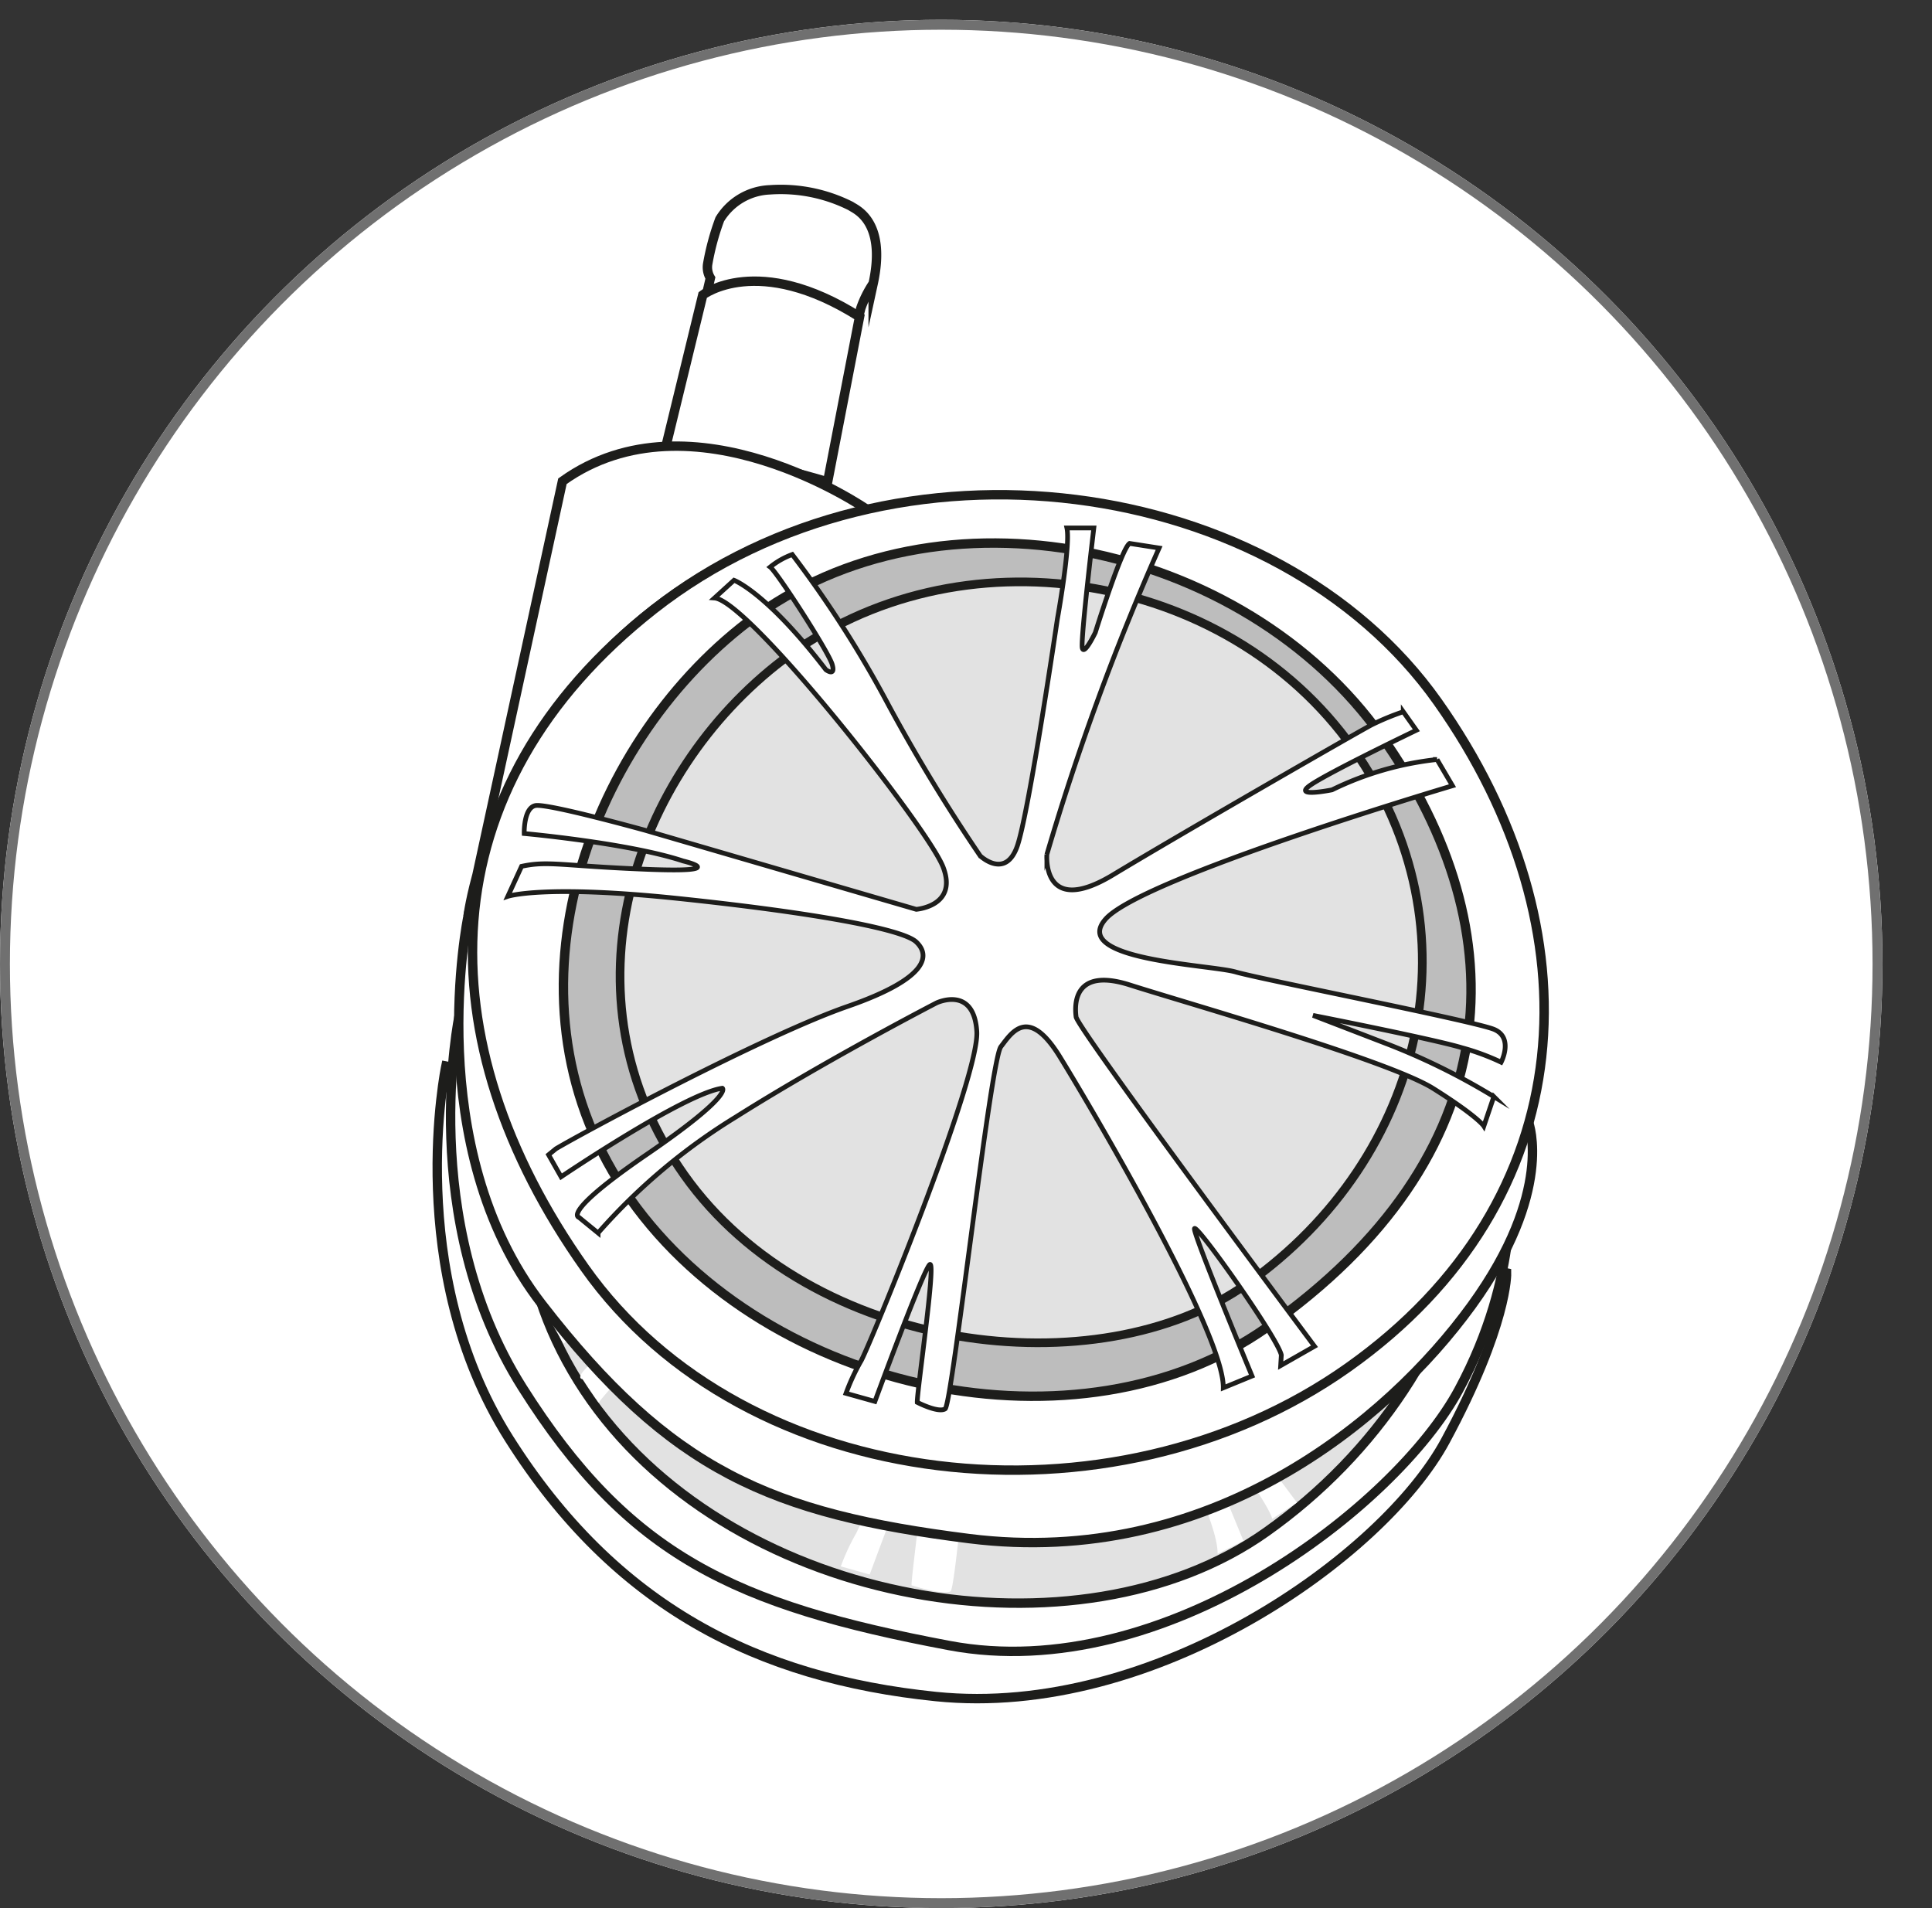 <svg xmlns="http://www.w3.org/2000/svg" xmlns:xlink="http://www.w3.org/1999/xlink" viewBox="0 0 195 192.59">
  <rect x="0" y="0" width="195" height="192.59" fill="#333333" stroke="none"/>
  <defs>
    <style>
      .cls-1, .cls-3, .cls-5, .cls-8 {
        fill: #fff;
      }

      .cls-1 {
        stroke: #707070;
      }

      .cls-2 {
        clip-path: url(#clip-path);
      }

      .cls-3, .cls-4, .cls-6, .cls-7, .cls-8 {
        stroke: #1d1d1b;
        stroke-miterlimit: 10;
      }

      .cls-3, .cls-4, .cls-6 {
        stroke-width: 0.949px;
      }

      .cls-4, .cls-7 {
        fill: #e2e2e2;
      }

      .cls-6 {
        fill: #bdbdbd;
      }

      .cls-7 {
        stroke-width: 0.873px;
      }

      .cls-8 {
        stroke-width: 0.477px;
      }

      .cls-9 {
        stroke: none;
      }

      .cls-10 {
        fill: none;
      }
    </style>
    <clipPath id="clip-path">
      <ellipse id="Ellipse_273" data-name="Ellipse 273" class="cls-1" cx="95" cy="95.295" rx="95" ry="95.295" transform="translate(11887 2151.803)"/>
    </clipPath>
  </defs>
  <g id="Group_428" data-name="Group 428" transform="translate(-11887 -2149.803)">
    <g id="Ellipse_272" data-name="Ellipse 272" class="cls-1" transform="translate(11887 2151.803)">
      <ellipse class="cls-9" cx="95" cy="95.295" rx="95" ry="95.295"/>
      <ellipse class="cls-10" cx="95" cy="95.295" rx="94.5" ry="94.795"/>
    </g>
    <g id="Mask_Group_54" data-name="Mask Group 54" class="cls-2" transform="translate(5 -2)">
      <g id="Rodinha_unica_" data-name="Rodinha unica " transform="translate(11869.7 2148.763)">
        <path id="Path_5013" data-name="Path 5013" class="cls-3" d="M90.335,32.532l.333-1.433a2.094,2.094,0,0,1-.278-1.383,25.406,25.406,0,0,1,1.226-4.542A6.2,6.2,0,0,1,96.663,22.2a15.709,15.709,0,0,1,8.18,1.64c.389.308,3.643,1.418,2.256,7.817a10.88,10.88,0,0,0-1.257,2.523,8.487,8.487,0,0,1-.621,1.766Z" transform="translate(-6.668)"/>
        <path id="Path_5014" data-name="Path 5014" class="cls-3" d="M85.04,50.754,88.855,35.08s5.551-4.3,15.825,2.21L101.46,53.943S89.894,50.461,85.04,50.754Z" transform="translate(-5.626 -2.266)"/>
        <path id="Path_5015" data-name="Path 5015" class="cls-3" d="M100.612,60.835S82.951,48.558,69.83,57.954l-9.527,43.9S64.34,69.545,100.612,60.835Z" transform="translate(-0.762 -6.342)"/>
        <path id="Path_5016" data-name="Path 5016" class="cls-3" d="M164.362,153.183s.146,5.223-6.177,16.945-29.44,28.062-51.416,25.811c-17.98-1.837-32.382-9.083-43.1-26.054S57.306,132.3,57.306,132.3Z" transform="translate(0 -21.659)"/>
        <path id="Path_5017" data-name="Path 5017" class="cls-3" d="M164.984,142.2s1.206,9.8-5.117,21.522-29.707,29.9-51.421,25.811-32.382-9.083-43.1-26.054S58.983,125.9,58.983,125.9Z" transform="translate(-0.33 -20.4)"/>
        <path id="Path_5018" data-name="Path 5018" class="cls-4" d="M156.566,103c14.76,20.861,8.316,50.8-14.4,66.868-18.858,13.342-53.354,7.569-68.124-13.307s-4.34-47.843,14.664-62.25C110.888,77.506,141.806,82.139,156.566,103Z" transform="translate(-2.09 -12.179)"/>
        <path id="Path_5019" data-name="Path 5019" class="cls-5" d="M164.886,140.431s1.292-2.473-.706-3.32-23.515-5.046-26.079-5.793-16.824-1.191-13.12-5.354,35-13.438,35-13.438l-1.564-2.654a31.739,31.739,0,0,0-10.6,3.068s-4.037.817-2.2-.469,10.718-5.551,10.718-5.551l-1.322-1.872a26.676,26.676,0,0,0-3.194,1.322c-1.307.686-18.873,10.784-26.1,15.139s-6.676-2.059-6.676-2.059a250.257,250.257,0,0,1,11.324-30.923l-2.977-.464c-.817.5-3.457,8.992-3.457,8.992s-1.135,2.362-1.317,1.554S123.774,86.5,123.774,86.5h-2.715c.389,1.711-.964,9.214-.964,9.214s-2.851,19.438-4.037,22.87-3.739,1.009-3.739,1.009-3.724-5.268-9.325-15.315a118.555,118.555,0,0,0-9.664-15.1A7.771,7.771,0,0,0,91.1,90.433c.686.5,5.884,8.543,6.257,9.84s-.641.5-.641.5c-6.005-7.832-9.27-9.033-9.27-9.033L85.5,93.557c3.447.252,21.563,23.213,23.076,27.169s-2.715,4.259-2.715,4.259l-27.351-7.973s-9.891-2.745-11.1-2.523-1.12,2.821-1.12,2.821,10.567.939,16.052,2.75c0,0,5.046,1.181-3.613.838s-9.981-.888-12.681-.3l-1.383,3s3.583-1.211,17.309.227,22.521,3.083,23.9,4.37,1.458,3.6-6.923,6.515-26.584,12.666-29.43,14.372h0l1.262,2.225s11.7-7.812,15.532-8.341c0,0,1.322.883-7.6,6.661-8.1,5.253-5.98,5.268-5.98,5.268l1.6,2.372s4.183-5.6,13.347-11.374,20.23-11.505,20.23-11.505,3.78-1.817,4.067,2.886-11.157,32.558-11.717,33.305a21.561,21.561,0,0,0-1.479,3.214l2.917.823s4.794-13.055,5.516-13.8-1.337,13.832-1.292,14.886c0,0,3.225,1.034,3.936.606s3.492-36.121,4.542-37.493,2.745-4.2,5.955,1.009,16.531,27.189,16.456,32.7l2.614-1.307s-5.46-13.12-5.485-14.039,8.034,10.092,8.382,11.818l2.5-1.64S122.159,136.99,122,135.779s-.278-5.046,5.44-3.225,26.124,7.625,30.621,10.451,5.1,3.795,5.1,3.795l1.009-2.977a67.067,67.067,0,0,0-10.991-5.394l-7.277-2.8s12.151,2.493,15,3.341A22.992,22.992,0,0,1,164.886,140.431Z" transform="translate(-1.619 -12.652)"/>
        <path id="Path_5020" data-name="Path 5020" class="cls-3" d="M167.128,134.342s2.584,6.908-5.763,18.424c-8.5,11.727-26.5,26.563-50.694,23.531-20.008-2.523-30.116-6.822-43.16-23.682-12.283-15.86-7.438-39.144-7.438-39.144Z" transform="translate(-0.531 -17.957)"/>
        <path id="Path_5021" data-name="Path 5021" class="cls-3" d="M158.276,81.413c16.224,22.935,14.775,50.341-9.053,67.2S88.426,161.5,72.2,138.562,56.211,90.118,79.171,72.078C103.459,53.028,142.047,58.478,158.276,81.413Z" transform="translate(-0.873 -7.543)"/>
        <path id="Path_5022" data-name="Path 5022" class="cls-6" d="M154.894,86.134c13.918,19.68,12.908,42.388-11.637,59.641-18.853,13.267-50.3,6.7-64.218-12.979S74.5,87.058,90.933,74.528C110.093,59.909,140.976,66.459,154.894,86.134Z" transform="translate(-3.117 -8.737)"/>
        <path id="Path_5023" data-name="Path 5023" class="cls-7" d="M153.377,88.26c12.787,18.076,7.368,41.278-10.713,54.07-15.013,10.6-44,7.065-56.785-11s-5.167-40.481,9.971-52C113.441,65.911,140.585,70.18,153.377,88.26Z" transform="translate(-4.517 -9.697)"/>
        <path id="Path_5024" data-name="Path 5024" class="cls-8" d="M165.557,118.618s1.292-2.473-.712-3.315-23.515-5.046-26.079-5.793-16.819-1.191-13.12-5.354,35-13.443,35-13.443l-1.559-2.649a31.794,31.794,0,0,0-10.6,3.063s-4.037.823-2.2-.464S157,85.111,157,85.111l-1.322-1.867a25.781,25.781,0,0,0-3.194,1.322c-1.307.686-18.873,10.779-26.1,15.139s-6.676-2.059-6.676-2.059a251,251,0,0,1,11.329-30.928l-2.982-.464c-.812.5-3.457,8.992-3.457,8.992s-1.135,2.367-1.317,1.559,1.166-12.111,1.166-12.111h-2.72c.394,1.711-.964,9.219-.964,9.219s-2.851,19.433-4.037,22.87-3.744,1.009-3.744,1.009a174.806,174.806,0,0,1-9.31-15.325,111.265,111.265,0,0,0-9.664-15.093,7.771,7.771,0,0,0-2.225,1.262c.686.5,5.884,8.543,6.257,9.835S97.4,79,97.4,79c-6.005-7.832-9.27-9.028-9.27-9.028l-1.968,1.791c3.452.247,21.563,23.213,23.076,27.164s-2.715,4.259-2.715,4.259L79.18,95.214s-9.9-2.745-11.1-2.5-1.125,2.821-1.125,2.821,10.547.954,16.032,2.77c0,0,5.046,1.186-3.613.843s-9.981-.888-12.686-.3L65.3,101.875s3.588-1.216,17.309.227,22.521,3.083,23.9,4.365,1.458,3.608-6.923,6.52-26.578,12.666-29.43,14.367l-.742.606,1.262,2.225s12.444-8.412,16.279-8.942c0,0,1.166.656-7.6,6.661s-6.868,6.378-6.868,6.378l1.923,1.569a60.538,60.538,0,0,1,13.923-11.717c9.159-5.778,20.23-11.5,20.23-11.5s3.78-1.817,4.072,2.886-11.157,32.553-11.717,33.305a21.193,21.193,0,0,0-1.484,3.214l2.917.817s4.794-13.055,5.516-13.8-1.287,12.833-1.241,13.892c0,0,2.1,1.09,2.811.661s4.567-35.187,5.627-36.555,2.74-4.2,5.95,1.009,16.582,27.87,16.5,33.421l2.9-1.191s-5.788-13.948-5.813-14.851,8.427,11.031,8.77,12.737l-.066,1.06,3.416-1.948s-23.909-32.033-24.065-33.25-.283-5.046,5.435-3.219,26.129,7.625,30.621,10.451,5.1,3.795,5.1,3.795l1.009-2.977a67.116,67.116,0,0,0-10.986-5.4l-7.267-2.8s12.177,2.4,15.007,3.26A23.688,23.688,0,0,1,165.557,118.618Z" transform="translate(-1.745 -8.364)"/>
      </g>
    </g>
  </g>
</svg>
